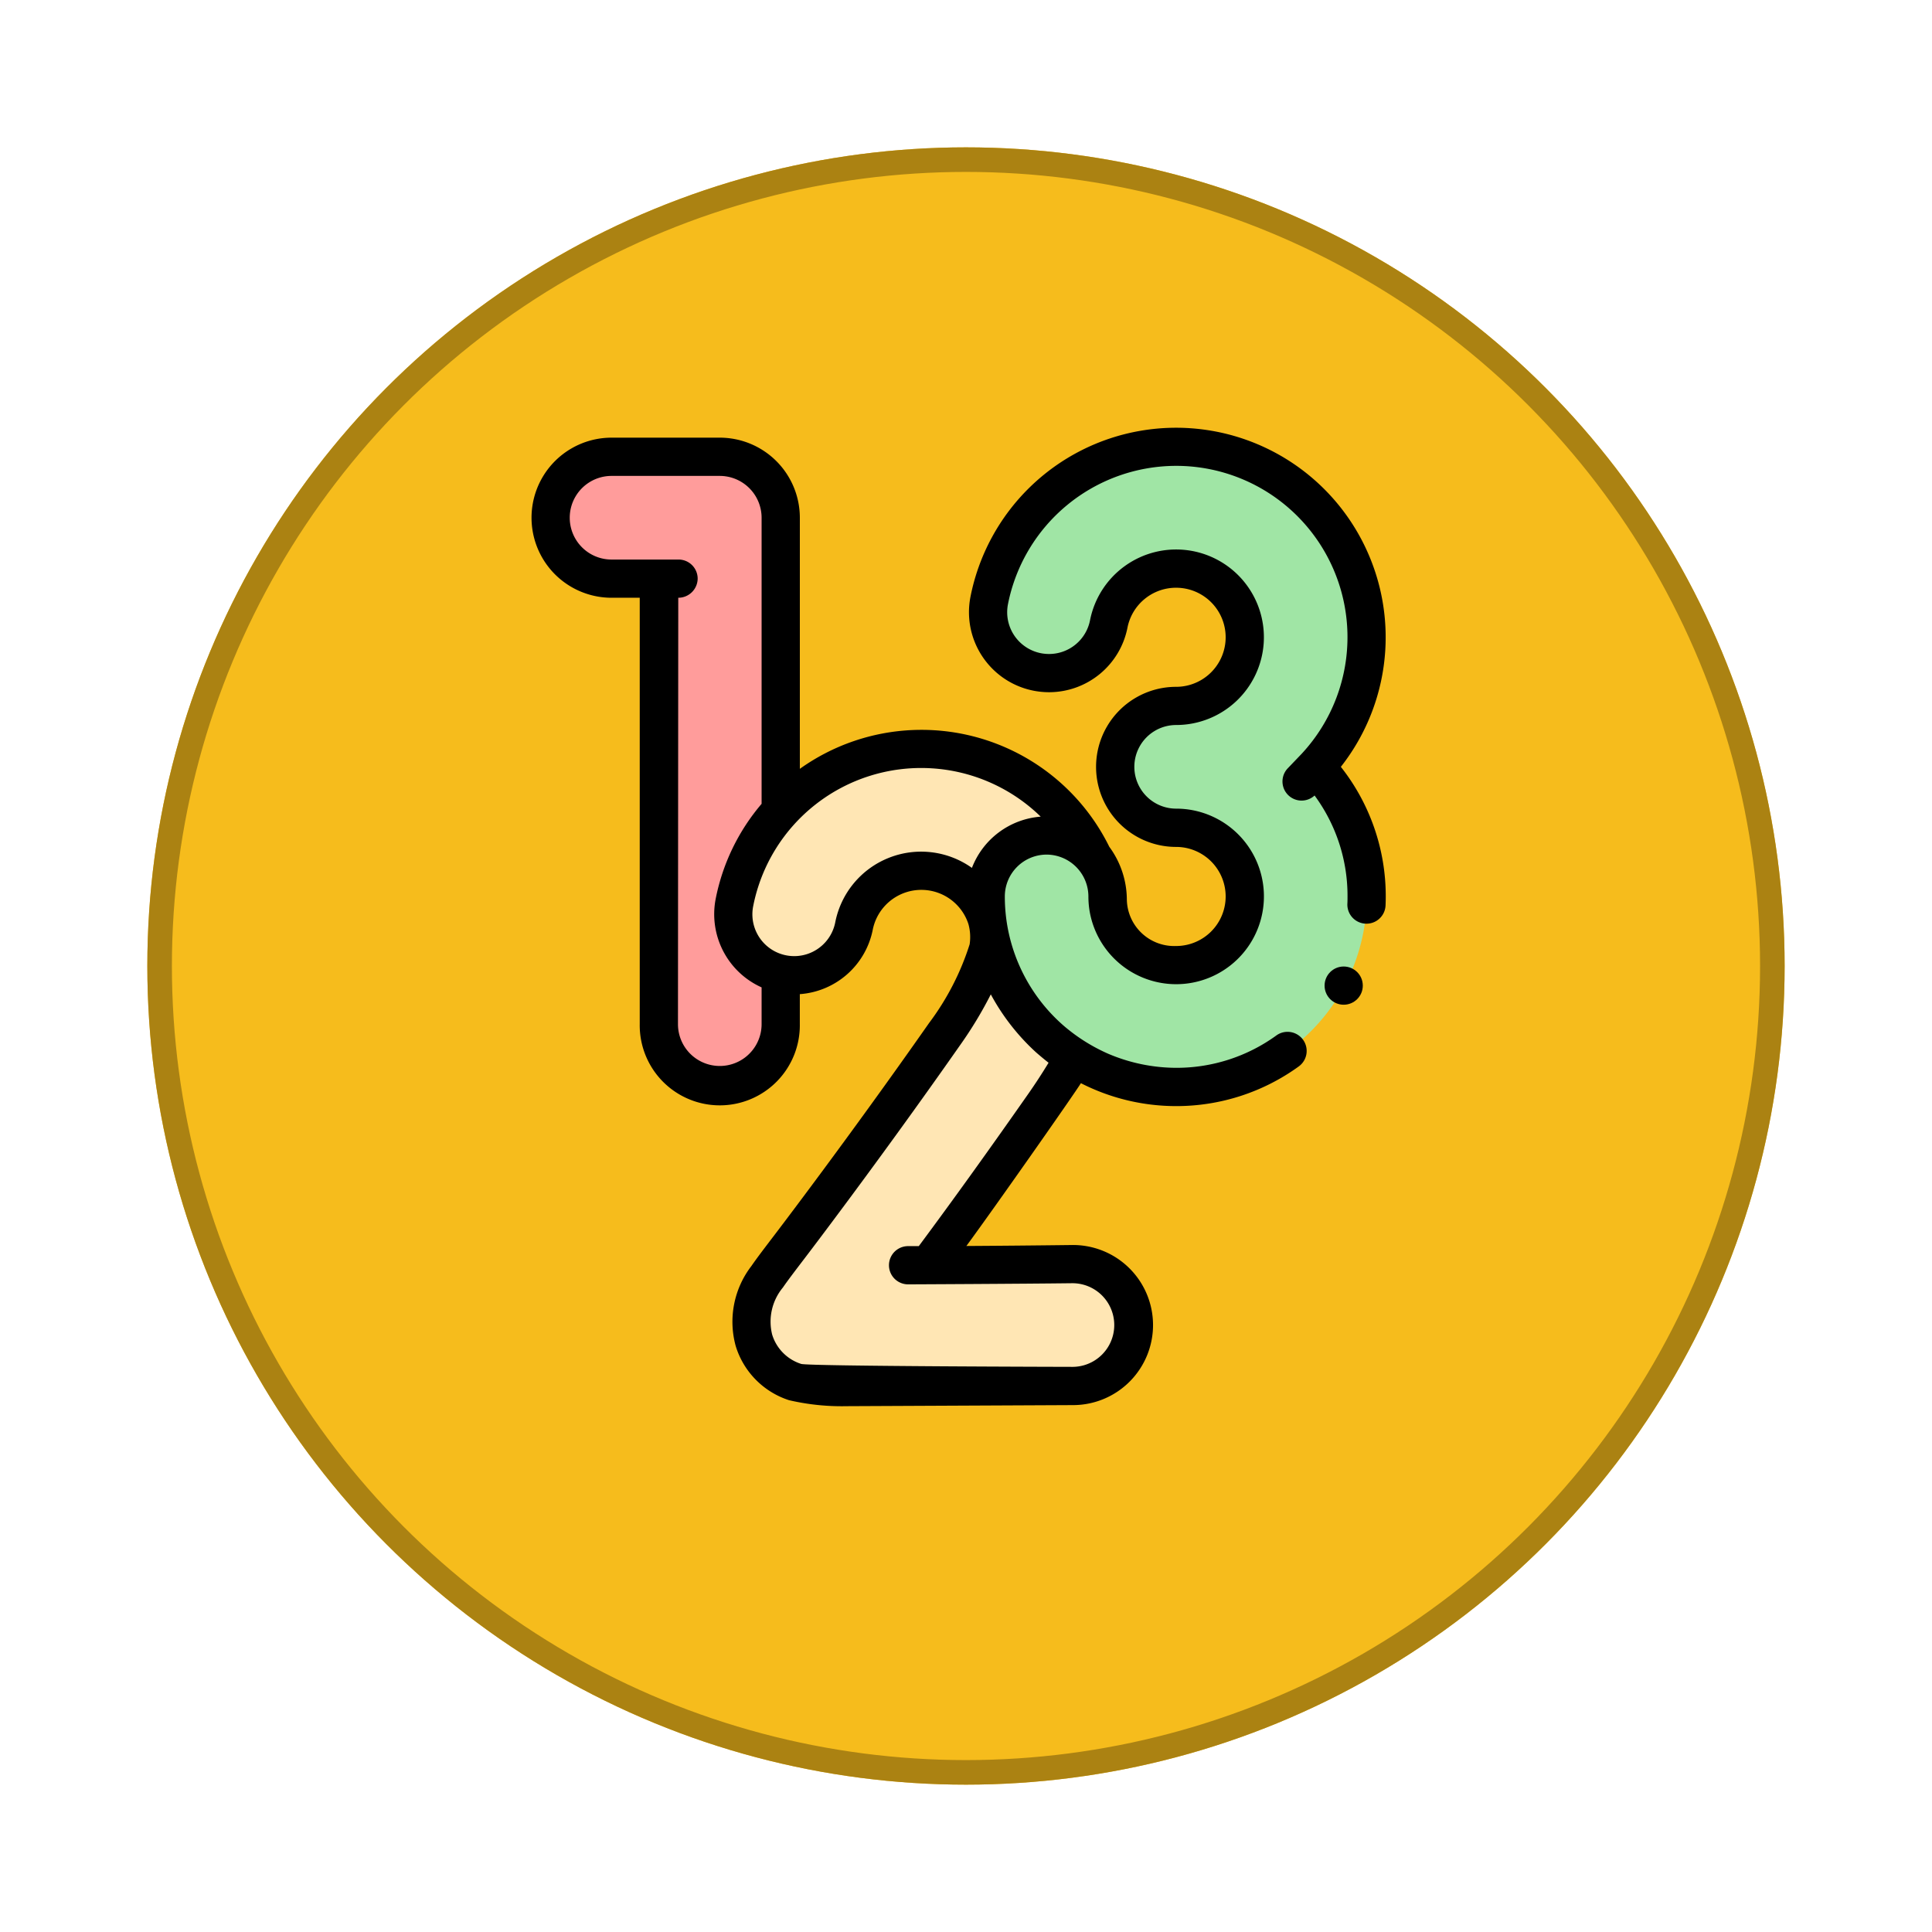 <svg xmlns="http://www.w3.org/2000/svg" xmlns:xlink="http://www.w3.org/1999/xlink" width="118" height="118" viewBox="0 0 118 118">
  <defs>
    <filter id="Elipse_12115" x="0" y="0" width="118" height="118" filterUnits="userSpaceOnUse">
      <feOffset dy="3" input="SourceAlpha"/>
      <feGaussianBlur stdDeviation="3" result="blur"/>
      <feFlood flood-opacity="0.161"/>
      <feComposite operator="in" in2="blur"/>
      <feComposite in="SourceGraphic"/>
    </filter>
  </defs>
  <g id="Grupo_1191281" data-name="Grupo 1191281" transform="translate(-426.449 -2523)">
    <g id="Grupo_1191213" data-name="Grupo 1191213" transform="translate(-319.332 -1323)">
      <g id="Grupo_1181949" data-name="Grupo 1181949" transform="translate(-54 1303)">
        <g transform="matrix(1, 0, 0, 1, 799.78, 2543)" filter="url(#Elipse_12115)">
          <g id="Elipse_12115-2" data-name="Elipse 12115" transform="translate(9 6)" fill="#f6bc1c" stroke="#ab8212" stroke-width="1.5">
            <circle cx="50" cy="50" r="50" stroke="none"/>
            <circle cx="50" cy="50" r="49.25" fill="none"/>
          </g>
        </g>
      </g>
    </g>
    <g id="_123" data-name="123" transform="translate(426.412 2549.119)">
      <g id="Grupo_1191276" data-name="Grupo 1191276" transform="translate(33.668 1.167)">
        <path id="Trazado_1278981" data-name="Trazado 1278981" d="M52.835,53.611a3.721,3.721,0,0,1-3.721-3.721V22.683h-2.89a3.721,3.721,0,1,1,0-7.442h6.611a3.721,3.721,0,0,1,3.721,3.721V49.89A3.721,3.721,0,0,1,52.835,53.611Z" transform="translate(-42.503 -14.629)" fill="#ff9c9b"/>
        <path id="Trazado_1278982" data-name="Trazado 1278982" d="M148.3,207.057c-5.518,0-5.841-.108-6.453-.312a3.861,3.861,0,0,1-2.509-2.544,4.426,4.426,0,0,1,.809-3.888c.315-.458.766-1.049,1.449-1.944,1.57-2.055,4.491-5.881,9.388-12.877a16.967,16.967,0,0,0,2.672-5.256l.092-.721a4.194,4.194,0,0,0-8.3-.617,3.721,3.721,0,1,1-7.3-1.434,11.636,11.636,0,0,1,23.052,2.251,3.725,3.725,0,0,1-.03.472l-.153,1.2a3.722,3.722,0,0,1-.066.369,23.708,23.708,0,0,1-3.865,8.008c-3.081,4.4-5.4,7.575-7.1,9.852,2.656-.007,5.791-.032,8.752-.069a3.721,3.721,0,1,1,.093,7.441c-.038,0-3.821.048-7.643.065C150.1,207.054,149.141,207.057,148.3,207.057Z" transform="translate(-126.921 -149.628)" fill="#ffe6b4"/>
        <path id="Trazado_1278983" data-name="Trazado 1278983" d="M281.773,49.1A11.637,11.637,0,0,1,270.25,39.081a11.764,11.764,0,0,1-.112-1.618,3.721,3.721,0,1,1,7.442,0,4.278,4.278,0,0,0,.041.59,4.193,4.193,0,1,0,4.152-4.783,3.721,3.721,0,0,1,0-7.442,4.193,4.193,0,1,0-4.114-5.01,3.721,3.721,0,0,1-7.3-1.434,11.635,11.635,0,1,1,19.938,10.165A11.629,11.629,0,0,1,281.773,49.1Z" transform="translate(-243.567 -10)" fill="#a0e5a5"/>
      </g>
      <g id="Grupo_1191277" data-name="Grupo 1191277" transform="translate(32.5 0)">
        <path id="Trazado_1278984" data-name="Trazado 1278984" d="M81.93,20.719A12.8,12.8,0,1,0,59.311,10.328a4.88,4.88,0,0,0,1.007,4.03,4.878,4.878,0,0,0,2.847,1.709,4.988,4.988,0,0,0,.948.092A4.885,4.885,0,0,0,68.9,12.212,3.023,3.023,0,0,1,71.87,9.778h0a3.026,3.026,0,0,1,0,6.052,4.889,4.889,0,0,0,0,9.778,3.026,3.026,0,0,1,0,6.052h-.009a2.894,2.894,0,0,1-3-2.812A5.479,5.479,0,0,0,67.789,25.6a12.782,12.782,0,0,0-18.9-4.761V5.5A4.894,4.894,0,0,0,44,.612h-6.61a4.889,4.889,0,0,0,0,9.778H39.11V36.433a4.889,4.889,0,1,0,9.777,0V34.6a4.9,4.9,0,0,0,4.455-3.934,3.025,3.025,0,0,1,5.84-.356,2.969,2.969,0,0,1,.077,1.248,16.089,16.089,0,0,1-2.479,4.808C51.873,43.376,47.348,49.3,47.348,49.3c-.658.863-1.093,1.433-1.414,1.9a5.582,5.582,0,0,0-.962,4.892A5.016,5.016,0,0,0,48.228,59.4a14.163,14.163,0,0,0,3.51.365L65.589,59.7a4.889,4.889,0,1,0-.115-9.777c-2.192.027-4.4.047-6.414.059,1.788-2.434,6.6-9.3,6.995-9.944a12.8,12.8,0,0,0,5.819,1.4h0a12.742,12.742,0,0,0,7.486-2.423,1.167,1.167,0,0,0-.685-2.113,1.153,1.153,0,0,0-.682.221h0A10.39,10.39,0,0,1,71.875,39.1h0a10.67,10.67,0,0,1-4.143-.855,10.883,10.883,0,0,1-2.757-1.741,10.463,10.463,0,0,1-3.467-6.416,10.6,10.6,0,0,1-.1-1.457,2.557,2.557,0,0,1,2.554-2.554h0a2.564,2.564,0,0,1,2.551,2.554,5.544,5.544,0,0,0,.051.752,5.361,5.361,0,1,0,5.309-6.113,2.554,2.554,0,0,1,0-5.108,5.36,5.36,0,1,0-5.26-6.4,2.552,2.552,0,0,1-2.5,2.063,2.667,2.667,0,0,1-.5-.048,2.554,2.554,0,0,1-2.061-2.5,2.614,2.614,0,0,1,.048-.495A10.481,10.481,0,0,1,71.868,2.334h0a10.463,10.463,0,0,1,7.667,17.589l0,0-.862.9a1.167,1.167,0,0,0,1.654,1.644,10.325,10.325,0,0,1,2.012,6.161c0,.148,0,.3-.009.452a1.167,1.167,0,0,0,2.332.1c.008-.184.012-.37.012-.551a12.752,12.752,0,0,0-2.745-7.915ZM46.553,36.433a2.554,2.554,0,1,1-5.108,0l.018-26.043a1.183,1.183,0,0,0,1.185-1.167,1.167,1.167,0,0,0-1.167-1.167H37.389a2.554,2.554,0,0,1,0-5.108H44A2.557,2.557,0,0,1,46.553,5.5V22.976a12.727,12.727,0,0,0-2.805,5.806,4.9,4.9,0,0,0,2.805,5.405Zm16.785,1.742c.21.184.523.445.742.614-.369.611-.772,1.229-1.2,1.845-2.442,3.49-4.646,6.556-6.726,9.356H55.5a1.167,1.167,0,0,0,0,2.335s6.925-.031,10.006-.069a2.554,2.554,0,1,1,.064,5.108c-.023,0-16.162-.033-16.6-.18A2.708,2.708,0,0,1,47.2,55.4a3.266,3.266,0,0,1,.655-2.884c.288-.419.708-.97,1.345-1.805,0,0,4.553-5.959,9.487-13.01a24.463,24.463,0,0,0,1.865-3.087,13.4,13.4,0,0,0,2.781,3.557ZM59.395,26.886a5.346,5.346,0,0,0-8.344,3.329,2.554,2.554,0,1,1-5.013-.983A10.456,10.456,0,0,1,63.6,23.759a4.9,4.9,0,0,0-4.2,3.127Z" transform="translate(-32.5 0)"/>
        <circle id="Elipse_12301" data-name="Elipse 12301" cx="1.167" cy="1.167" r="1.167" transform="translate(48.438 32.912)"/>
      </g>
    </g>
  </g>
</svg>
